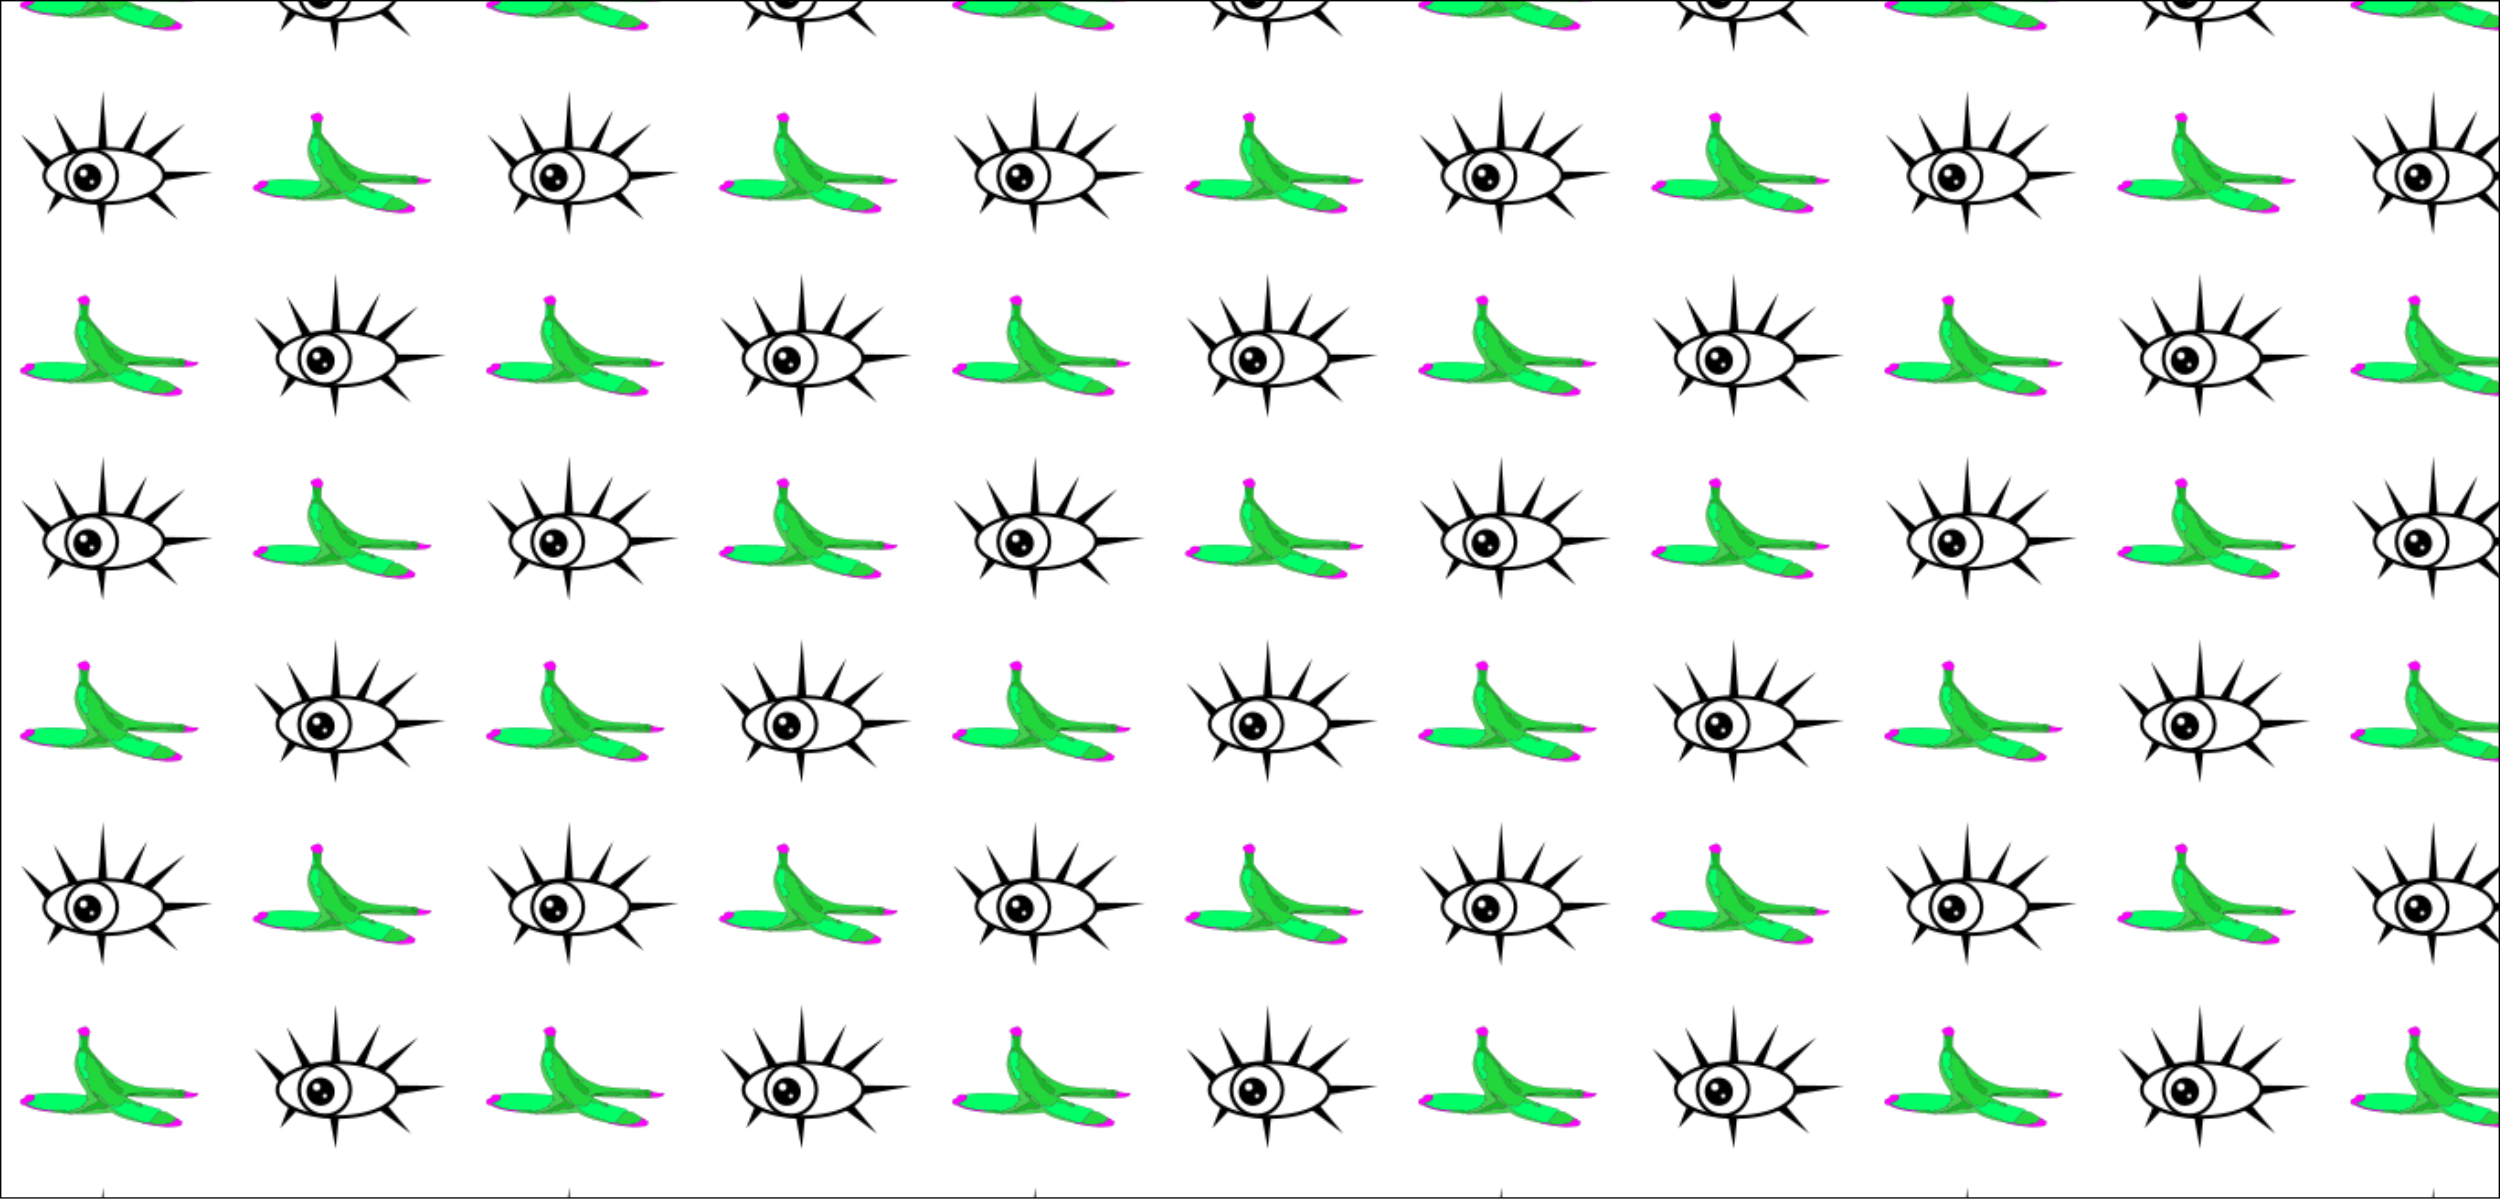 <svg id="Layer_1" data-name="Layer 1" xmlns="http://www.w3.org/2000/svg" xmlns:xlink="http://www.w3.org/1999/xlink" viewBox="0 0 1367.75 655.75"><defs><style>.cls-1,.cls-5,.cls-8{fill:none;}.cls-2{fill:#22d73c;}.cls-10,.cls-11,.cls-12,.cls-2,.cls-3,.cls-5,.cls-6,.cls-8,.cls-9{stroke:#000;stroke-miterlimit:10;}.cls-11,.cls-2,.cls-3,.cls-5,.cls-6{stroke-width:0.15px;}.cls-3{fill:#15b825;}.cls-4{fill:#0f6;}.cls-6{fill:#42d14e;}.cls-7{fill:#f0f;}.cls-8,.cls-9{stroke-width:2px;}.cls-10{fill:#fff;stroke-width:0.25px;}.cls-11{fill:#267024;}.cls-12{stroke-width:0.75px;fill:url(#eye2);}</style><pattern id="eye2" data-name="eye2" width="255" height="200" patternTransform="translate(0 1289)" patternUnits="userSpaceOnUse" viewBox="0 0 255 200"><rect class="cls-1" width="255" height="200"/><path class="cls-2" d="M197.28,211.68l5.88,2.71a.66.66,0,0,0,.74.66c-.05,1.16,1.48.32,1.67,1.29a3.8,3.8,0,0,1-4-1c-1.42-1.68-3.08-1-4.59-1.19-.53-.07-1.4-.58-1.89.11-1.82,2.6-4.23,2.17-6.72,1.4-.61-.19-1.09-.31-1.21.53h-1.1l0,0a4.34,4.34,0,0,0-.15-.9c-.83-2-2.63-3.28-3.9-5-.69-.92-.63.3-.77.7a2.6,2.6,0,0,1-1.2-1.31,2.07,2.07,0,0,0-2.16-1.31c-2.33-1.82-2.56-4.4-2.56-7.06.18-.17.44-.3.53-.5a3.89,3.89,0,0,0-1.5-4.46c-1.4-.92-1.37-1.31.15-2.18.2-.11.5-.46.47-.51-1.16-1.75-.12-3.61-.27-5.4a9.58,9.58,0,0,0-.53-1.76l1.1.11c.32.93,1.65,1,1.84,1.93s.85.87,1.52.88l0,0c.26,1.05,1,.71,1.66.55v0a3.78,3.78,0,0,0,1.22,3.93,4.2,4.2,0,0,1,1.42,2.74,6.11,6.11,0,0,0,1.38,3.32c1.65,2.22,2,5.32,4.66,6.83,1.63.93,2.49,3.25,4.92,2.7.19,1.42,1.31,1,2.14,1.08l.07.06c0,.49.3.71.79.65h0Z"/><path class="cls-3" d="M189,202.07c0,1.5,1.58,1.52,2.33,2.32a9.48,9.48,0,0,0,2.52,1.8A2,2,0,0,1,195,208.4c-.31.44-1,.52-1.13,1.12-2.43.54-3.29-1.78-4.92-2.71-2.64-1.51-3-4.61-4.66-6.83a6.11,6.11,0,0,1-1.38-3.32,4.2,4.2,0,0,0-1.42-2.74A3.78,3.78,0,0,1,180.3,190a16.38,16.38,0,0,1,3.2,3.5c-.12.34-.36.63-.22,1,.93,2.81,2.29,5.31,5,6.81a.71.71,0,0,0,.75.71Z"/><path class="cls-2" d="M188.28,201.35c-2.71-1.5-4.07-4-5-6.81-.14-.42.1-.71.22-1,2.43,2.31,4.66,4.85,7.51,6.68l3.36,2.19-3.1-.3-.14-.09.15.08c-.75.65-1.5-.27-2.25,0h0A.66.66,0,0,0,188.28,201.35Z"/><path class="cls-3" d="M176.86,185.49c-.26-.88-1.4-1.34-1.21-2.45a36,36,0,0,1,.4-5.87c-1.72,1.52-3.23.17-4.81-.32l0,1.05c1.16,1.73.85,3.79,1.19,5.7.06.36-1,.91-1.55,1.38,0,.26,0,.52-.07.78.46,1.32,1.5.51,2.29.62l1.05.12,1.1.11c.32.93,1.65,1,1.84,1.93s.85.87,1.52.88l.09-.15s0,.11-.07.17c.26,1.05,1,.71,1.66.55C179.52,188.22,177.75,187.2,176.86,185.49Z"/><path class="cls-4" d="M171.27,177.9c1.16,1.73.85,3.79,1.19,5.7.06.36-1,.91-1.55,1.38,0-.13,0-.26-.07-.39C171,182.36,171.13,180.13,171.27,177.9Z"/><path class="cls-5" d="M171.27,177.9c1.16,1.73.85,3.79,1.19,5.7.06.36-1,.91-1.55,1.38,0-.13,0-.26-.07-.39C171,182.36,171.13,180.13,171.27,177.9Z"/><path class="cls-4" d="M173.13,186.38l1.05.12a9.58,9.58,0,0,1,.53,1.76c.15,1.79-.89,3.65.27,5.4,0,.05-.27.4-.47.51-1.52.87-1.55,1.26-.15,2.18a3.89,3.89,0,0,1,1.5,4.46c-.09.2-.35.33-.53.5-1.38,1-2.24.54-2.77-1.57-.11-.43.17-1-.6-1-.45-.35-.24-.89-.38-1.33-.34-1.09-.18-2.42-1.43-3.08a15.18,15.18,0,0,1,.69-8.54C171.3,187.08,172.34,186.27,173.13,186.38Z"/><path class="cls-5" d="M173.13,186.38l1.05.12a9.58,9.58,0,0,1,.53,1.76c.15,1.79-.89,3.65.27,5.4,0,.05-.27.4-.47.51-1.52.87-1.55,1.26-.15,2.18a3.89,3.89,0,0,1,1.5,4.46c-.09.2-.35.33-.53.5-1.38,1-2.24.54-2.77-1.57-.11-.43.17-1-.6-1-.45-.35-.24-.89-.38-1.33-.34-1.09-.18-2.42-1.43-3.08a15.18,15.18,0,0,1,.69-8.54C171.3,187.08,172.34,186.27,173.13,186.38Z"/><path class="cls-6" d="M180.77,212.3c-.65-.61-1.14-1.47-2.1-1.73.14-.88-.73-1.39-.78-2.2-2.33-1.82-2.56-4.4-2.56-7.06-1.38,1-2.24.54-2.77-1.57-.11-.43.17-1-.6-1a1,1,0,0,1-.08.21,1,1,0,0,0,.08-.21c-.45-.35-.24-.89-.38-1.33-.34-1.09-.18-2.42-1.43-3.08a15.18,15.18,0,0,1,.69-8.54c0-.26,0-.52.07-.78l-.07-.39c-2.4,4.2-3.18,8.61-1.57,13.27a35.14,35.14,0,0,0,4.36,8.65,6.4,6.4,0,0,1,1.34,3.72c.55.52.28,1.21.37,1.83.6.1.58.4.49.75.09-.35.11-.65-.49-.75-.7.79-.41,2.18-1.63,2.69-1,.44-.91,1.28-.65,2.14h0c-.38-.14-1-.48-1.09-.38-1,1.2-2.68.85-3.7,1.87-.84.89-2.16-.12-3,.76a6.34,6.34,0,0,0,6-.73h0c1.92-.07,3.22-1.47,4.79-2.27a39.79,39.79,0,0,0,4.11-2C180.66,213.85,181.7,213.16,180.77,212.3Z"/><path class="cls-7" d="M176.46,174.86c-1.24-2.25-2-2.58-4.64-1.47-2.14.91-2.29,1.48-.86,3.22a2.09,2.09,0,0,0,.28.24c1.58.49,3.09,1.84,4.81.32C176.33,176.43,177,175.88,176.46,174.86Z"/><path class="cls-5" d="M176.46,174.86c-1.24-2.25-2-2.58-4.64-1.47-2.14.91-2.29,1.48-.86,3.22a2.09,2.09,0,0,0,.28.24c1.58.49,3.09,1.84,4.81.32C176.33,176.43,177,175.88,176.46,174.86Z"/><path class="cls-2" d="M178.64,189.42l.09-.15-.07.17Z"/><ellipse class="cls-8" cx="56.98" cy="207.23" rx="32.73" ry="14.91"/><circle class="cls-8" cx="50.16" cy="207.32" r="14"/><polygon points="25.04 203 11.52 184.5 28.73 199.63 25.04 203"/><polygon points="53.66 192.4 56.25 160.5 58.66 192.42 53.66 192.4"/><polygon points="78.52 194.88 101.43 178.41 81.79 198.66 78.52 194.88"/><polygon points="38.11 195.55 29.34 172.86 42.57 193.27 38.11 195.55"/><polygon points="67.02 192.38 80.52 171.14 71.48 194.63 67.02 192.38"/><ellipse class="cls-8" cx="184.48" cy="107.23" rx="32.73" ry="14.91"/><circle class="cls-8" cx="177.66" cy="107.32" r="14"/><polygon points="152.54 103 139.02 84.5 156.23 99.63 152.54 103"/><polygon points="181.16 92.4 183.75 60.5 186.16 92.42 181.16 92.4"/><polygon points="217.09 104.83 244.02 105.14 217.5 109.81 217.09 104.83"/><polygon points="206.02 94.88 228.93 78.41 209.29 98.67 206.02 94.88"/><polygon points="165.61 95.55 156.84 72.86 170.07 93.27 165.61 95.55"/><polygon points="194.52 92.38 208.02 71.14 198.98 94.63 194.52 92.38"/><polygon points="162.31 118.66 153.29 128.23 158.09 115.98 162.31 118.66"/><polygon points="185.43 121.94 183.66 139.5 180.43 122.15 185.43 121.94"/><polygon points="211.2 114.78 224.93 131.32 207.75 118.4 211.2 114.78"/><circle class="cls-9" cx="175.38" cy="108.23" r="6.73"/><circle class="cls-10" cx="173.2" cy="105.68" r="2.18"/><circle class="cls-10" cx="177.75" cy="110.59" r="1.27"/><path class="cls-2" d="M69.78,111.68l5.88,2.71a.66.66,0,0,0,.74.66c-.05,1.16,1.48.32,1.67,1.29a3.8,3.8,0,0,1-4-1c-1.42-1.68-3.08-1-4.59-1.19-.53-.07-1.4-.58-1.89.11-1.82,2.6-4.23,2.17-6.72,1.4-.61-.19-1.09-.31-1.21.53h-1.1l0,0a4.34,4.34,0,0,0-.15-.9c-.83-2-2.63-3.28-3.9-5-.69-.92-.63.3-.77.7a2.6,2.6,0,0,1-1.2-1.31,2.07,2.07,0,0,0-2.16-1.31c-2.33-1.82-2.56-4.4-2.56-7.06.18-.17.44-.3.53-.5a3.89,3.89,0,0,0-1.5-4.46c-1.4-.92-1.37-1.31.15-2.18.2-.11.5-.46.47-.51-1.16-1.75-.12-3.61-.27-5.4a9.58,9.58,0,0,0-.53-1.76l1.1.11c.32.93,1.65,1,1.84,1.93s.85.87,1.52.88l0,0c.26,1,1,.71,1.66.55v0A3.78,3.78,0,0,0,54,93.92a4.2,4.2,0,0,1,1.42,2.74A6.11,6.11,0,0,0,56.82,100c1.65,2.22,2,5.32,4.66,6.83,1.63.93,2.49,3.25,4.92,2.7.19,1.42,1.31,1,2.14,1.08l.07.06c0,.49.3.71.79.65h0Z"/><path class="cls-4" d="M18.81,110c4.23-1,8.54-.88,12.84-.83,5.29.06,10.54.74,15.82,1.07.55.52.28,1.21.37,1.83-.7.79-.41,2.18-1.63,2.69-1,.44-.91,1.28-.65,2.14-.38-.14-1-.48-1.09-.38-1,1.2-2.68.85-3.7,1.87-.84.89-2.16-.12-3,.76a54.4,54.4,0,0,0-8.93-.39,49,49,0,0,0-5.09-.7c-3-.12-5.65-1.36-8.34-2.47-.45-.19-1.1-.3-1.2-.88.62-1.17,2.29-.13,2.76-1.48C18.88,112.87,19.1,111.58,18.81,110Z"/><path class="cls-5" d="M18.81,110c4.23-1,8.54-.88,12.84-.83,5.29.06,10.54.74,15.82,1.07.55.52.28,1.21.37,1.83-.7.79-.41,2.18-1.63,2.69-1,.44-.91,1.28-.65,2.14-.38-.14-1-.48-1.09-.38-1,1.2-2.68.85-3.7,1.87-.84.89-2.16-.12-3,.76a54.4,54.4,0,0,0-8.93-.39,49,49,0,0,0-5.09-.7c-3-.12-5.65-1.36-8.34-2.47-.45-.19-1.1-.3-1.2-.88.62-1.17,2.29-.13,2.76-1.48C18.88,112.87,19.1,111.58,18.81,110Z"/><path class="cls-4" d="M59.69,116.18c.12-.84.6-.72,1.21-.53,2.49.77,4.9,1.2,6.72-1.4.49-.69,1.36-.18,1.89-.11,1.51.2,3.17-.49,4.59,1.19a3.8,3.8,0,0,0,4,1c-.19-1-1.72-.13-1.67-1.29h0l.83-.08v0c0,.28.09.4.31.11,3.28,1,6.56,1.94,9.86,2.83a1.26,1.26,0,0,1,1,1.61c-.94.25-2.48.24-2.71.79-.91,2.16-2.92,3.32-4.13,5.15L78.28,125c-2.39-.84-4.8-1.63-7.16-2.53-2.8-1.07-5.75-1.73-8.16-3.79C62,117.81,61.06,116.63,59.69,116.18Z"/><path class="cls-5" d="M59.69,116.18c.12-.84.6-.72,1.21-.53,2.49.77,4.9,1.2,6.72-1.4.49-.69,1.36-.18,1.89-.11,1.51.2,3.17-.49,4.59,1.19a3.8,3.8,0,0,0,4,1c-.19-1-1.72-.13-1.67-1.29h0l.83-.08v0c0,.28.09.4.31.11,3.28,1,6.56,1.94,9.86,2.83a1.26,1.26,0,0,1,1,1.61c-.94.25-2.48.24-2.71.79-.91,2.16-2.92,3.32-4.13,5.15L78.28,125c-2.39-.84-4.8-1.63-7.16-2.53-2.8-1.07-5.75-1.73-8.16-3.79C62,117.81,61.06,116.63,59.69,116.18Z"/><path class="cls-6" d="M59.69,116.18c1.37.45,2.26,1.63,3.27,2.49,2.41,2.06,5.36,2.72,8.16,3.79,2.36.9,4.77,1.69,7.16,2.53v.38c-5.63-1.28-11.39-2.13-16.36-5.43-1-.68-2.28-.15-3.44-.07-6.89.45-13.78.9-20.68.28,2.71-.32,5.44-.3,8.16-.87,3.78-.79,7.44-2.44,11.44-2,.73.08,1.15-.37,1.2-1.12Z"/><path class="cls-2" d="M81.59,125.41c1.21-1.83,3.22-3,4.13-5.15.23-.55,1.77-.54,2.71-.79a3.37,3.37,0,0,1,2.84.16,40,40,0,0,1,4.44,2.82c-.22.66,1.08,1.58.33,1.67-1.32.17-1.93,1.4-3,1.57C89.25,126.34,85.39,126.7,81.59,125.41Z"/><path class="cls-3" d="M61.53,102.07c0,1.5,1.58,1.52,2.33,2.32a9.48,9.48,0,0,0,2.52,1.8,2,2,0,0,1,1.15,2.21c-.31.44-1,.52-1.13,1.12-2.43.54-3.29-1.78-4.92-2.71-2.64-1.51-3-4.61-4.66-6.83a6.11,6.11,0,0,1-1.38-3.32A4.2,4.2,0,0,0,54,93.92,3.78,3.78,0,0,1,52.8,90a16.38,16.38,0,0,1,3.2,3.5c-.12.34-.36.63-.22,1.05.93,2.81,2.29,5.31,5,6.81a.71.71,0,0,0,.75.71Z"/><path class="cls-6" d="M70.43,110.76c.38-.73,1.07-.5,1.64-.48a105,105,0,0,0,15.27-.52c3.09-.33,5.92.82,8.93.58,1-.08,2,.65,3,1a.66.66,0,0,1-.2.14c-1.43.59-2.92.33-4.37.29-7.81-.24-15.62-.55-23.43-.84A5.62,5.62,0,0,1,70.43,110.76Z"/><path class="cls-2" d="M60.78,101.35c-2.71-1.5-4.07-4-5-6.81-.14-.42.1-.71.22-1.05,2.43,2.31,4.66,4.85,7.51,6.68l3.36,2.19-3.1-.3-.14-.09.15.08c-.75.65-1.5-.27-2.25,0h0A.66.66,0,0,0,60.78,101.35Z"/><path class="cls-7" d="M99.12,111.49a.66.66,0,0,0,.2-.14c.75-.15,1.64-.09,1.9-1,.14-.49-.19-.78-.7-.82.11-.25.23-.51.35-.76.32-.14.39-.44.46-.73a13,13,0,0,0,6,1c.34,0,.91-.16.91.25a1,1,0,0,1-.65,1.11,8.11,8.11,0,0,1-1.66.7A26.88,26.88,0,0,1,99.12,111.49Z"/><path class="cls-5" d="M99.12,111.49a.66.66,0,0,0,.2-.14c.75-.15,1.64-.09,1.9-1,.14-.49-.19-.78-.7-.82.11-.25.23-.51.35-.76.32-.14.39-.44.46-.73a13,13,0,0,0,6,1c.34,0,.91-.16.91.25a1,1,0,0,1-.65,1.11,8.11,8.11,0,0,1-1.66.7A26.88,26.88,0,0,1,99.12,111.49Z"/><path class="cls-3" d="M49.36,85.49c-.26-.88-1.4-1.34-1.21-2.45a36,36,0,0,1,.4-5.87c-1.72,1.52-3.23.17-4.81-.32l0,1.05c1.16,1.73.85,3.79,1.19,5.7.06.36-1,.91-1.55,1.38,0,.26,0,.52-.07.78.46,1.32,1.5.51,2.29.62l1,.12,1.1.11c.32.93,1.65,1,1.84,1.93s.85.87,1.52.88l.09-.15s0,.11-.07.17c.26,1,1,.71,1.66.55C52,88.22,50.25,87.2,49.36,85.49Z"/><path class="cls-4" d="M43.77,77.9c1.16,1.73.85,3.79,1.19,5.7.06.36-1,.91-1.55,1.38,0-.13,0-.26-.07-.39C43.48,82.36,43.63,80.13,43.77,77.9Z"/><path class="cls-5" d="M43.77,77.9c1.16,1.73.85,3.79,1.19,5.7.06.36-1,.91-1.55,1.38,0-.13,0-.26-.07-.39C43.48,82.36,43.63,80.13,43.77,77.9Z"/><path class="cls-7" d="M28.85,118.75a49,49,0,0,0-5.09-.7c-3-.12-5.65-1.36-8.34-2.47-.45-.19-1.1-.3-1.2-.88.62-1.17,2.29-.13,2.76-1.48,1.9-.35,2.12-1.64,1.83-3.23-2,.2-4.58-1-5.5,2.1-1.22-.23-1.79.55-2.26,1.47,0,.22,0,.44,0,.67a.19.19,0,0,0,.23.17,1.68,1.68,0,0,0,2.08,1l.54.42.82.27a5.18,5.18,0,0,0,.91.58,45.45,45.45,0,0,0,13.26,2.62Z"/><path class="cls-5" d="M28.85,118.75a49,49,0,0,0-5.09-.7c-3-.12-5.65-1.36-8.34-2.47-.45-.19-1.1-.3-1.2-.88.62-1.17,2.29-.13,2.76-1.48,1.9-.35,2.12-1.64,1.83-3.23-2,.2-4.58-1-5.5,2.1-1.22-.23-1.79.55-2.26,1.47,0,.22,0,.44,0,.67a.19.19,0,0,0,.23.17,1.68,1.68,0,0,0,2.08,1l.54.42.82.27a5.18,5.18,0,0,0,.91.58,45.45,45.45,0,0,0,13.26,2.62Z"/><path class="cls-3" d="M58.57,116.15c-1.71-1.63-3.68-3-4.82-5.16a2.6,2.6,0,0,1-1.2-1.31,2.07,2.07,0,0,0-2.16-1.31c0,.81.92,1.32.78,2.2,1,.26,1.45,1.12,2.1,1.73.93.86-.11,1.55-.64,1.87a39.79,39.79,0,0,1-4.11,2c-1.57.8-2.87,2.2-4.79,2.27h0a6.34,6.34,0,0,1-6,.73,54.4,54.4,0,0,0-8.93-.39l.06.55,1.1.14a2.68,2.68,0,0,0,1.87.18l1.84.17a4.62,4.62,0,0,0,2.55.19l1.52.17c2.71-.32,5.44-.3,8.16-.87,3.78-.79,7.44-2.44,11.44-2,.73.08,1.15-.37,1.2-1.12Z"/><path class="cls-7" d="M99.55,125.25A1.83,1.83,0,0,1,97.92,127c-3,.32-6,.91-9,.2a55.5,55.5,0,0,1-10.7-1.79c0-.13,0-.25,0-.38l3.31.42c3.8,1.29,7.66.93,11.49.28,1-.17,1.64-1.4,3-1.57.75-.09-.55-1-.33-1.67.45.35,1.14.21,1.49.76a1.42,1.42,0,0,0,.08.18,1.42,1.42,0,0,1-.08-.18,1,1,0,0,1,1.12.76C98.83,124.29,99.77,124.09,99.55,125.25Zm-2.06-1.58s0,0,0,0S97.49,123.66,97.49,123.67Zm-.11-.13a.25.25,0,0,1,0-.07A.25.25,0,0,0,97.38,123.54Zm.39.31Zm-.16-.09h0Z"/><path class="cls-5" d="M99.55,125.25A1.83,1.83,0,0,1,97.92,127c-3,.32-6,.91-9,.2a55.5,55.5,0,0,1-10.7-1.79c0-.13,0-.25,0-.38l3.31.42c3.8,1.29,7.66.93,11.49.28,1-.17,1.64-1.4,3-1.57.75-.09-.55-1-.33-1.67.45.35,1.14.21,1.49.76a1.42,1.42,0,0,0,.08.18,1.42,1.42,0,0,1-.08-.18,1,1,0,0,1,1.12.76C98.83,124.29,99.77,124.09,99.55,125.25Zm-2.06-1.58s0,0,0,0S97.49,123.66,97.49,123.67Zm-.11-.13a.25.25,0,0,1,0-.07A.25.25,0,0,0,97.38,123.54Zm.39.31Zm-.16-.09h0Z"/><path class="cls-2" d="M68.61,110.65c.32,0,.61,0,.75.37a.24.24,0,0,1,0,.28C68.91,111.36,68.66,111.14,68.61,110.65Z"/><path class="cls-2" d="M76.4,115.05a.66.66,0,0,1-.74-.66c.3-.06.58-.07.74.27v.39Z"/><path class="cls-2" d="M76.4,115.05v-.39c.3,0,.63,0,.83.31Z"/><path class="cls-11" d="M13.92,115.83l.82.27Z"/><path class="cls-6" d="M95,106.88l-.82,0Z"/><path class="cls-6" d="M69.78,111.68l-.41-.39Z"/><path class="cls-2" d="M77.53,115c-.22.29-.3.17-.31-.11A.29.29,0,0,1,77.53,115Z"/><path class="cls-4" d="M45.63,86.38l1,.12a9.58,9.58,0,0,1,.53,1.76c.15,1.79-.89,3.65.27,5.4,0,0-.27.4-.47.51-1.52.87-1.55,1.26-.15,2.18a3.89,3.89,0,0,1,1.5,4.46c-.09.2-.35.33-.53.5-1.38,1-2.24.54-2.77-1.57-.11-.43.17-1-.6-1-.45-.35-.24-.89-.38-1.33-.34-1.09-.18-2.42-1.43-3.08a15.18,15.18,0,0,1,.69-8.54C43.8,87.08,44.84,86.27,45.63,86.38Z"/><path class="cls-5" d="M45.63,86.38l1,.12a9.58,9.58,0,0,1,.53,1.76c.15,1.79-.89,3.65.27,5.4,0,0-.27.4-.47.51-1.52.87-1.55,1.26-.15,2.18a3.89,3.89,0,0,1,1.5,4.46c-.09.2-.35.33-.53.5-1.38,1-2.24.54-2.77-1.57-.11-.43.17-1-.6-1-.45-.35-.24-.89-.38-1.33-.34-1.09-.18-2.42-1.43-3.08a15.18,15.18,0,0,1,.69-8.54C43.8,87.08,44.84,86.27,45.63,86.38Z"/><path class="cls-6" d="M58.57,116.15c-1.71-1.63-3.68-3-4.82-5.16.14-.4.08-1.62.77-.7,1.27,1.68,3.07,2.95,3.9,5A4.34,4.34,0,0,1,58.57,116.15Z"/><path class="cls-3" d="M100.52,109.49a6.64,6.64,0,0,1-2.5-.63,6.64,6.64,0,0,0,2.5.63c.11-.25.23-.51.35-.76.32-.14.39-.44.46-.73a4,4,0,0,0-1.89-.53l-2.28.91-.68.31c-2.86,0-5.73.08-8.6,0-1,0-2,.8-3,0H79.41l-1.91,0H76.42l-1.91.34-1.08,0,0,0c-.11.19-.22.17-.33,0l-2.63,0c-.13,1.15-1.69.46-1.9,1.5l.07.06c.32,0,.61,0,.75.37l1.07-.26c.38-.73,1.07-.5,1.64-.48a105,105,0,0,0,15.27-.52c3.09-.33,5.92.82,8.93.58,1-.08,2,.65,3.06,1,.74-.15,1.63-.09,1.89-1C101.36,109.82,101,109.53,100.52,109.49Z"/><path class="cls-2" d="M73.4,109.11c-.11.19-.22.17-.33,0C73.18,109.11,73.29,109.12,73.4,109.11Z"/><path class="cls-6" d="M53.27,112.3c-.65-.61-1.14-1.47-2.1-1.73.14-.88-.73-1.39-.78-2.2-2.33-1.82-2.56-4.4-2.56-7.06-1.38,1-2.24.54-2.77-1.57-.11-.43.17-1-.6-1a1,1,0,0,1-.08.21,1,1,0,0,0,.08-.21c-.45-.35-.24-.89-.38-1.33-.34-1.09-.18-2.42-1.43-3.08a15.18,15.18,0,0,1,.69-8.54c0-.26,0-.52.07-.78l-.07-.39c-2.4,4.2-3.18,8.61-1.57,13.27a35.14,35.14,0,0,0,4.36,8.65,6.4,6.4,0,0,1,1.34,3.72c.55.52.28,1.21.37,1.83.6.1.58.4.49.75.09-.35.11-.65-.49-.75-.7.79-.41,2.18-1.63,2.69-1,.44-.91,1.28-.65,2.14h0c-.38-.14-1-.48-1.09-.38-1,1.2-2.68.85-3.7,1.87-.84.89-2.16-.12-3,.76a6.34,6.34,0,0,0,6-.73h0c1.92-.07,3.22-1.47,4.79-2.27a39.79,39.79,0,0,0,4.11-2C53.16,113.85,54.2,113.16,53.27,112.3Z"/><path class="cls-2" d="M60.78,101.35a.66.66,0,0,1,.75.71A.71.71,0,0,1,60.78,101.35Z"/><path class="cls-2" d="M95,106.88l-.82,0c-6.31-.25-12.63-.37-18.88-1.43A5.37,5.37,0,0,0,73.1,105a4.88,4.88,0,0,0-2.07-.81,6.05,6.05,0,0,0-2.43-1h0a2.35,2.35,0,0,0-1.47-.75.22.22,0,0,0-.24-.06l-3.11-.3h0c-.75.65-1.5-.27-2.25,0,0,1.5,1.58,1.52,2.33,2.32a9.48,9.48,0,0,0,2.52,1.8,2.06,2.06,0,0,1,1.16,2.21h0c-.31.44-1,.52-1.13,1.11.19,1.42,1.31,1,2.14,1.08.21-1,1.77-.35,1.9-1.5l2.63,0c.11,0,.22,0,.33,0l0,0h0l1.08,0,1.91-.34H77.5l1.91,0H84.9c1,.83,2,0,3,0,2.87.07,5.74,0,8.6,0l.68-.31,2.28-.91C98,106.62,96.39,107.6,95,106.88Z"/><path class="cls-2" d="M63.78,102.05l-.15-.08.14.09Z"/><path class="cls-7" d="M49,74.86c-1.24-2.25-2-2.58-4.64-1.47-2.14.91-2.29,1.48-.86,3.22a2.09,2.09,0,0,0,.28.24c1.58.49,3.09,1.84,4.81.32C48.83,76.43,49.52,75.88,49,74.86Z"/><path class="cls-5" d="M49,74.86c-1.24-2.25-2-2.58-4.64-1.47-2.14.91-2.29,1.48-.86,3.22a2.09,2.09,0,0,0,.28.24c1.58.49,3.09,1.84,4.81.32C48.83,76.43,49.52,75.88,49,74.86Z"/><path class="cls-2" d="M51.14,89.42l.09-.15-.07.17Z"/><path class="cls-2" d="M197.28,11.68l5.88,2.71a.66.66,0,0,0,.74.66c-.05,1.16,1.48.32,1.67,1.29a3.8,3.8,0,0,1-4-1c-1.42-1.68-3.08-1-4.59-1.19-.53-.07-1.4-.58-1.89.11-1.82,2.6-4.23,2.17-6.72,1.4-.61-.19-1.09-.31-1.21.53h-1.1l0,0a4.34,4.34,0,0,0-.15-.9c-.83-2-2.63-3.28-3.9-5-.69-.92-.63.3-.77.7a2.6,2.6,0,0,1-1.2-1.31,2.07,2.07,0,0,0-2.16-1.31c-2.33-1.82-2.56-4.4-2.56-7.06.18-.17.44-.3.53-.5a3.89,3.89,0,0,0-1.5-4.46C173-4.57,173-5,174.51-5.83c.2-.11.5-.46.47-.51-1.16-1.75-.12-3.61-.27-5.4a9.58,9.58,0,0,0-.53-1.76l1.1.11c.32.93,1.65,1,1.84,1.93s.85.87,1.52.88l0,0c.26,1.05,1,.71,1.66.55v0a3.78,3.78,0,0,0,1.22,3.93,4.2,4.2,0,0,1,1.42,2.74A6.11,6.11,0,0,0,184.32,0c1.65,2.22,2,5.32,4.66,6.83,1.63.93,2.49,3.25,4.92,2.7.19,1.42,1.31,1,2.14,1.08l.07.06c0,.49.3.71.79.65h0Z"/><path class="cls-4" d="M146.31,10c4.23-1,8.54-.88,12.84-.83,5.29.06,10.54.74,15.82,1.07.55.52.28,1.21.37,1.83-.7.79-.41,2.18-1.63,2.69-1,.44-.91,1.28-.65,2.14-.38-.14-1-.48-1.09-.38-1,1.2-2.68.85-3.7,1.87-.84.89-2.16-.12-3,.76a54.4,54.4,0,0,0-8.93-.39,49,49,0,0,0-5.09-.7c-3-.12-5.65-1.36-8.34-2.47-.45-.19-1.1-.3-1.2-.88.62-1.17,2.29-.13,2.76-1.48C146.38,12.87,146.6,11.58,146.31,10Z"/><path class="cls-5" d="M146.31,10c4.23-1,8.54-.88,12.84-.83,5.29.06,10.54.74,15.82,1.07.55.52.28,1.21.37,1.83-.7.79-.41,2.18-1.63,2.69-1,.44-.91,1.28-.65,2.14-.38-.14-1-.48-1.09-.38-1,1.2-2.68.85-3.7,1.87-.84.89-2.16-.12-3,.76a54.4,54.4,0,0,0-8.93-.39,49,49,0,0,0-5.09-.7c-3-.12-5.65-1.36-8.34-2.47-.45-.19-1.1-.3-1.2-.88.62-1.17,2.29-.13,2.76-1.48C146.38,12.87,146.6,11.58,146.31,10Z"/><path class="cls-4" d="M187.19,16.18c.12-.84.6-.72,1.21-.53,2.49.77,4.9,1.2,6.72-1.4.49-.69,1.36-.18,1.89-.11,1.51.2,3.17-.49,4.59,1.19a3.8,3.8,0,0,0,4,1c-.19-1-1.72-.13-1.67-1.29h0l.83-.08v-.05c0,.28.09.4.31.11,3.28,1,6.56,1.94,9.86,2.83a1.26,1.26,0,0,1,1,1.61c-.94.25-2.48.24-2.71.79-.91,2.16-2.92,3.32-4.13,5.15L205.78,25c-2.39-.84-4.8-1.63-7.16-2.53-2.8-1.07-5.75-1.73-8.16-3.79C189.45,17.81,188.56,16.63,187.19,16.18Z"/><path class="cls-5" d="M187.19,16.18c.12-.84.6-.72,1.21-.53,2.49.77,4.9,1.2,6.72-1.4.49-.69,1.36-.18,1.89-.11,1.51.2,3.17-.49,4.59,1.19a3.8,3.8,0,0,0,4,1c-.19-1-1.72-.13-1.67-1.29h0l.83-.08v-.05c0,.28.09.4.31.11,3.28,1,6.56,1.94,9.86,2.83a1.26,1.26,0,0,1,1,1.61c-.94.25-2.48.24-2.71.79-.91,2.16-2.92,3.32-4.13,5.15L205.78,25c-2.39-.84-4.8-1.63-7.16-2.53-2.8-1.07-5.75-1.73-8.16-3.79C189.45,17.81,188.56,16.63,187.19,16.18Z"/><path class="cls-6" d="M187.19,16.18c1.37.45,2.26,1.63,3.27,2.49,2.41,2.06,5.36,2.72,8.16,3.79,2.36.9,4.77,1.69,7.16,2.53v.38c-5.63-1.28-11.39-2.13-16.36-5.43-1-.68-2.28-.15-3.44-.07-6.89.45-13.78.9-20.68.28,2.71-.32,5.44-.3,8.16-.87,3.78-.79,7.44-2.44,11.44-2,.73.08,1.15-.37,1.2-1.12Z"/><path class="cls-2" d="M209.09,25.41c1.21-1.83,3.22-3,4.13-5.15.23-.55,1.77-.54,2.71-.79a3.37,3.37,0,0,1,2.84.16,40,40,0,0,1,4.44,2.82c-.22.66,1.08,1.58.33,1.67-1.32.17-1.93,1.4-3,1.57C216.75,26.34,212.89,26.7,209.09,25.41Z"/><path class="cls-3" d="M189,2.07c0,1.5,1.58,1.52,2.33,2.32a9.48,9.48,0,0,0,2.52,1.8A2,2,0,0,1,195,8.4c-.31.44-1,.52-1.13,1.12-2.43.54-3.29-1.78-4.92-2.71C186.34,5.3,186,2.2,184.32,0a6.11,6.11,0,0,1-1.38-3.32,4.2,4.2,0,0,0-1.42-2.74A3.78,3.78,0,0,1,180.3-10a16.38,16.38,0,0,1,3.2,3.5c-.12.34-.36.63-.22,1,.93,2.81,2.29,5.31,5,6.81a.71.71,0,0,0,.75.71Z"/><path class="cls-6" d="M197.93,10.76c.38-.73,1.07-.5,1.64-.48a105,105,0,0,0,15.27-.52c3.09-.33,5.92.82,8.93.58,1-.08,2,.65,3,1a.66.66,0,0,1-.2.14c-1.43.59-2.92.33-4.37.29-7.81-.24-15.62-.55-23.43-.84A5.62,5.62,0,0,1,197.93,10.76Z"/><path class="cls-2" d="M188.28,1.35c-2.71-1.5-4.07-4-5-6.81-.14-.42.1-.71.22-1,2.43,2.31,4.66,4.85,7.51,6.68l3.36,2.19-3.1-.3L191.13,2l.15.08c-.75.65-1.5-.27-2.25,0h0A.66.66,0,0,0,188.28,1.35Z"/><path class="cls-7" d="M226.62,11.49a.66.66,0,0,0,.2-.14c.75-.15,1.64-.09,1.9-1,.14-.49-.19-.78-.7-.82.11-.25.23-.51.35-.76.32-.14.39-.44.46-.73a13,13,0,0,0,5.95,1c.34,0,.91-.16.91.25a1,1,0,0,1-.65,1.11,8.11,8.11,0,0,1-1.66.7A26.88,26.88,0,0,1,226.62,11.49Z"/><path class="cls-5" d="M226.62,11.49a.66.66,0,0,0,.2-.14c.75-.15,1.64-.09,1.9-1,.14-.49-.19-.78-.7-.82.11-.25.23-.51.35-.76.32-.14.39-.44.46-.73a13,13,0,0,0,5.95,1c.34,0,.91-.16.91.25a1,1,0,0,1-.65,1.11,8.11,8.11,0,0,1-1.66.7A26.88,26.88,0,0,1,226.62,11.49Z"/><path class="cls-7" d="M156.35,18.75a49,49,0,0,0-5.09-.7c-3-.12-5.65-1.36-8.34-2.47-.45-.19-1.1-.3-1.2-.88.62-1.17,2.29-.13,2.76-1.48,1.9-.35,2.12-1.64,1.83-3.23-2,.2-4.58-1-5.5,2.1-1.22-.23-1.79.55-2.26,1.47,0,.22,0,.44,0,.67a.19.19,0,0,0,.23.17,1.68,1.68,0,0,0,2.08,1l.54.42.82.27a5.18,5.18,0,0,0,.91.58,45.45,45.45,0,0,0,13.26,2.62Z"/><path class="cls-5" d="M156.35,18.75a49,49,0,0,0-5.09-.7c-3-.12-5.65-1.36-8.34-2.47-.45-.19-1.1-.3-1.2-.88.62-1.17,2.29-.13,2.76-1.48,1.9-.35,2.12-1.64,1.83-3.23-2,.2-4.58-1-5.5,2.1-1.22-.23-1.79.55-2.26,1.47,0,.22,0,.44,0,.67a.19.19,0,0,0,.23.17,1.68,1.68,0,0,0,2.08,1l.54.42.82.27a5.18,5.18,0,0,0,.91.58,45.45,45.45,0,0,0,13.26,2.62Z"/><path class="cls-3" d="M186.07,16.15c-1.71-1.63-3.68-3-4.82-5.16a2.6,2.6,0,0,1-1.2-1.31,2.07,2.07,0,0,0-2.16-1.31c.05.81.92,1.32.78,2.2,1,.26,1.45,1.12,2.1,1.73.93.86-.11,1.55-.64,1.87a39.79,39.79,0,0,1-4.11,2c-1.57.8-2.87,2.2-4.79,2.27h0a6.34,6.34,0,0,1-6,.73,54.4,54.4,0,0,0-8.93-.39l.06.55,1.1.14a2.68,2.68,0,0,0,1.87.18l1.84.17a4.62,4.62,0,0,0,2.55.19l1.52.17c2.71-.32,5.44-.3,8.16-.87,3.78-.79,7.44-2.44,11.44-2,.73.08,1.15-.37,1.2-1.12Z"/><path class="cls-7" d="M227.05,25.25A1.83,1.83,0,0,1,225.42,27c-3,.32-5.95.91-8.95.2a55.5,55.5,0,0,1-10.7-1.79c0-.13,0-.25,0-.38l3.31.42c3.8,1.29,7.66.93,11.49.28,1-.17,1.64-1.4,3-1.57.75-.09-.55-1-.33-1.67.45.35,1.14.21,1.49.76a1.42,1.42,0,0,0,.08.18,1.42,1.42,0,0,1-.08-.18,1,1,0,0,1,1.12.76C226.33,24.29,227.27,24.09,227.05,25.25ZM225,23.67s0,0,0,0S225,23.66,225,23.67Zm-.11-.13a.25.25,0,0,1,0-.07A.25.25,0,0,0,224.88,23.54Zm.39.31Zm-.16-.09h0Z"/><path class="cls-5" d="M227.05,25.25A1.83,1.83,0,0,1,225.42,27c-3,.32-5.95.91-8.95.2a55.5,55.5,0,0,1-10.7-1.79c0-.13,0-.25,0-.38l3.31.42c3.8,1.29,7.66.93,11.49.28,1-.17,1.64-1.4,3-1.57.75-.09-.55-1-.33-1.67.45.35,1.14.21,1.49.76a1.42,1.42,0,0,0,.08.18,1.42,1.42,0,0,1-.08-.18,1,1,0,0,1,1.12.76C226.33,24.29,227.27,24.09,227.05,25.25ZM225,23.67s0,0,0,0S225,23.66,225,23.67Zm-.11-.13a.25.25,0,0,1,0-.07A.25.25,0,0,0,224.88,23.54Zm.39.31Zm-.16-.09h0Z"/><path class="cls-2" d="M196.11,10.65c.32,0,.61,0,.75.37a.24.24,0,0,1,0,.28C196.41,11.36,196.16,11.14,196.11,10.65Z"/><path class="cls-2" d="M203.9,15.05a.66.66,0,0,1-.74-.66c.3-.06.58-.07.74.27v.39Z"/><path class="cls-2" d="M203.9,15.05v-.39c.3,0,.63,0,.83.31Z"/><path class="cls-11" d="M141.42,15.83l.82.27Z"/><path class="cls-6" d="M222.47,6.88l-.82,0Z"/><path class="cls-6" d="M197.28,11.68l-.41-.39Z"/><path class="cls-2" d="M205,15c-.22.29-.3.17-.31-.11A.29.29,0,0,1,205,15Z"/><path class="cls-4" d="M173.13-13.62l1.05.12a9.58,9.58,0,0,1,.53,1.76c.15,1.79-.89,3.65.27,5.4,0,0-.27.4-.47.51C173-5,173-4.57,174.36-3.65a3.89,3.89,0,0,1,1.5,4.46c-.09.2-.35.33-.53.5-1.38,1-2.24.54-2.77-1.57-.11-.43.17-1-.6-1-.45-.35-.24-.89-.38-1.33-.34-1.09-.18-2.42-1.43-3.08a15.18,15.18,0,0,1,.69-8.54C171.3-12.92,172.34-13.73,173.13-13.62Z"/><path class="cls-5" d="M173.13-13.62l1.05.12a9.58,9.58,0,0,1,.53,1.76c.15,1.79-.89,3.65.27,5.4,0,0-.27.4-.47.51C173-5,173-4.57,174.36-3.65a3.89,3.89,0,0,1,1.5,4.46c-.09.2-.35.33-.53.5-1.38,1-2.24.54-2.77-1.57-.11-.43.17-1-.6-1-.45-.35-.24-.89-.38-1.33-.34-1.09-.18-2.42-1.43-3.08a15.18,15.18,0,0,1,.69-8.54C171.3-12.92,172.34-13.73,173.13-13.62Z"/><path class="cls-6" d="M186.07,16.15c-1.71-1.63-3.68-3-4.82-5.16.14-.4.08-1.62.77-.7,1.27,1.68,3.07,3,3.9,5A4.34,4.34,0,0,1,186.07,16.15Z"/><path class="cls-3" d="M228,9.49a6.64,6.64,0,0,1-2.5-.63,6.64,6.64,0,0,0,2.5.63c.11-.25.23-.51.35-.76.32-.14.39-.44.46-.73a4,4,0,0,0-1.89-.53l-2.28.91-.68.31c-2.86,0-5.73.08-8.6,0-1,0-2,.8-3,0h-5.49l-1.91,0h-1.08L202,9.06l-1.08,0,0,0c-.11.19-.22.17-.33,0l-2.63,0c-.13,1.15-1.69.46-1.9,1.5l.07.06c.32,0,.61,0,.75.37l1.07-.26c.38-.73,1.07-.5,1.64-.48a105,105,0,0,0,15.27-.52c3.09-.33,5.92.82,8.93.58,1-.08,2,.65,3.06,1,.74-.15,1.63-.09,1.89-1C228.86,9.82,228.53,9.53,228,9.49Z"/><path class="cls-2" d="M200.9,9.11c-.11.19-.22.17-.33,0Z"/><path class="cls-6" d="M180.77,12.3c-.65-.61-1.14-1.47-2.1-1.73.14-.88-.73-1.39-.78-2.2-2.33-1.82-2.56-4.4-2.56-7.06-1.38,1-2.24.54-2.77-1.57-.11-.43.17-1-.6-1a1,1,0,0,1-.08.21,1,1,0,0,0,.08-.21c-.45-.35-.24-.89-.38-1.33-.34-1.09-.18-2.42-1.43-3.08a15.18,15.18,0,0,1,.69-8.54c0-.26,0-.52.07-.78l-.07-.39c-2.4,4.2-3.18,8.61-1.57,13.27a35.14,35.14,0,0,0,4.36,8.65A6.4,6.4,0,0,1,175,10.23c.55.52.28,1.21.37,1.83.6.1.58.4.49.75.09-.35.11-.65-.49-.75-.7.79-.41,2.18-1.63,2.69-1,.44-.91,1.28-.65,2.14h0c-.38-.14-1-.48-1.09-.38-1,1.2-2.68.85-3.7,1.87-.84.89-2.16-.12-3,.76a6.34,6.34,0,0,0,6-.73h0c1.92-.07,3.22-1.47,4.79-2.27a39.79,39.79,0,0,0,4.11-2C180.66,13.85,181.7,13.16,180.77,12.3Z"/><path class="cls-2" d="M188.28,1.35a.66.66,0,0,1,.75.71A.71.71,0,0,1,188.28,1.35Z"/><path class="cls-2" d="M222.47,6.88l-.82,0c-6.31-.25-12.63-.37-18.88-1.43A5.37,5.37,0,0,0,200.6,5a4.88,4.88,0,0,0-2.07-.81,6.05,6.05,0,0,0-2.43-1h0a2.35,2.35,0,0,0-1.47-.75.22.22,0,0,0-.24-.06l-3.11-.3h0c-.75.65-1.5-.27-2.25,0,0,1.5,1.58,1.52,2.33,2.32a9.48,9.48,0,0,0,2.52,1.8A2.06,2.06,0,0,1,195,8.4h0c-.31.44-1,.52-1.13,1.11.19,1.42,1.31,1,2.14,1.08.21-1,1.77-.35,1.9-1.5l2.63,0h.33l0,0h0l1.08,0,1.91-.34H205l1.91,0h5.49c1,.83,2,0,3,0,2.87.07,5.74,0,8.6,0l.68-.31,2.28-.91C225.54,6.62,223.89,7.6,222.47,6.88Z"/><path class="cls-2" d="M191.28,2.05,191.13,2l.14.09Z"/><ellipse class="cls-8" cx="56.98" cy="7.23" rx="32.73" ry="14.91"/><circle class="cls-8" cx="50.16" cy="7.32" r="14"/><polygon points="25.04 3 11.52 -15.5 28.73 -0.37 25.04 3"/><polygon points="89.59 4.83 116.52 5.14 90 9.81 89.59 4.83"/><polygon points="34.81 18.66 25.79 28.23 30.59 15.98 34.81 18.66"/><polygon points="57.93 21.94 56.16 39.5 52.93 22.15 57.93 21.94"/><polygon points="83.7 14.78 97.43 31.32 80.25 18.4 83.7 14.78"/><circle class="cls-9" cx="47.88" cy="8.23" r="6.73"/><circle class="cls-10" cx="45.7" cy="5.68" r="2.18"/><circle class="cls-10" cx="50.25" cy="10.59" r="1.27"/></pattern></defs><title>eye4_1</title><rect class="cls-12" x="0.38" y="0.38" width="1367" height="655"/></svg>